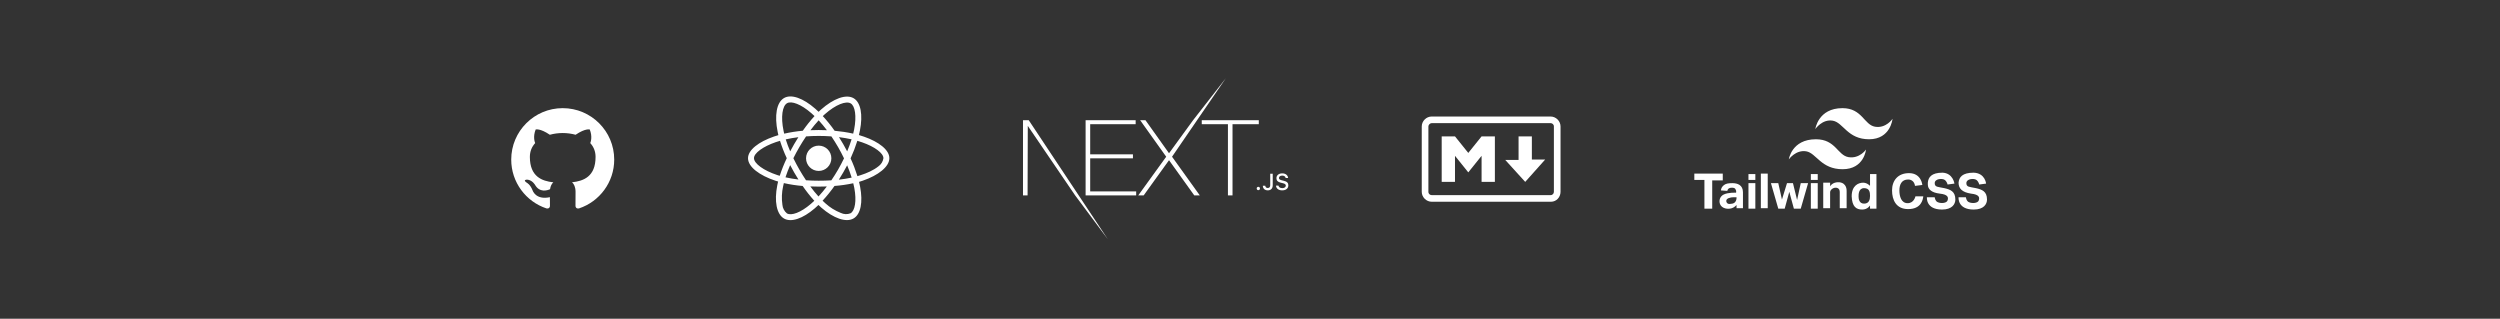 <svg width="1247" height="159" viewBox="0 0 1247 159" fill="none" xmlns="http://www.w3.org/2000/svg">
<rect x="0" y="0" width="1247" height="159" fill="#333333" stroke="none"/>
<path fill-rule="evenodd" clip-rule="evenodd" d="M280.683 53.945C266.501 53.945 255 65.433 255 79.606C255 90.943 262.359 100.56 272.565 103.953C273.851 104.189 274.319 103.397 274.319 102.716C274.319 102.108 274.297 100.493 274.284 98.353C267.14 99.903 265.632 94.912 265.632 94.912C264.464 91.948 262.78 91.159 262.78 91.159C260.448 89.567 262.956 89.599 262.956 89.599C265.535 89.78 266.891 92.244 266.891 92.244C269.182 96.165 272.903 95.032 274.366 94.375C274.599 92.718 275.263 91.587 275.997 90.946C270.293 90.298 264.297 88.096 264.297 78.264C264.297 75.463 265.298 73.171 266.941 71.378C266.676 70.729 265.795 68.119 267.193 64.587C267.193 64.587 269.349 63.897 274.256 67.218C276.304 66.648 278.502 66.364 280.686 66.353C282.868 66.364 285.065 66.648 287.116 67.218C292.02 63.897 294.172 64.587 294.172 64.587C295.574 68.119 294.692 70.729 294.429 71.378C296.075 73.171 297.069 75.463 297.069 78.264C297.069 88.121 291.063 90.29 285.342 90.925C286.263 91.718 287.084 93.284 287.084 95.678C287.084 99.107 287.053 101.875 287.053 102.716C287.053 103.403 287.517 104.201 288.819 103.951C299.018 100.55 306.37 90.939 306.37 79.606C306.37 65.433 294.869 53.945 280.683 53.945Z" fill="white"/>
<path d="M386.032 68.112C386.768 67.862 387.52 67.627 388.256 67.407C388.131 66.89 388.021 66.389 387.912 65.872C386.22 57.663 387.332 51.068 391.092 48.891C394.71 46.807 400.616 48.969 406.6 54.186C407.196 54.703 407.775 55.235 408.323 55.768C408.699 55.408 409.075 55.047 409.467 54.703C415.733 49.142 422.015 46.807 425.774 48.985C429.377 51.084 430.458 57.288 428.939 65.058C428.782 65.825 428.626 66.593 428.422 67.36C429.299 67.611 430.176 67.877 430.975 68.175C438.338 70.728 443.617 74.754 443.617 78.906C443.617 83.198 437.993 87.506 430.364 90.122C429.738 90.326 429.127 90.529 428.485 90.717C428.688 91.547 428.876 92.362 429.033 93.192C430.474 100.837 429.346 106.899 425.743 108.967C422.03 111.113 415.78 108.904 409.686 103.578C409.201 103.155 408.715 102.717 408.245 102.247C407.634 102.842 407.008 103.406 406.365 103.954C400.475 109.014 394.648 111.066 391.06 108.998C387.348 106.852 386.126 100.336 387.708 92.409C387.833 91.798 387.974 91.187 388.115 90.545C387.677 90.419 387.254 90.278 386.815 90.153C378.873 87.521 373.108 83.276 373.108 78.906C373.124 74.739 378.544 70.697 386.032 68.112ZM404.673 56.426C399.551 51.961 394.773 50.222 392.595 51.476C390.261 52.807 389.368 58.212 390.841 65.292C390.935 65.762 391.029 66.217 391.154 66.671C394.209 65.982 397.311 65.48 400.428 65.214C402.214 62.661 404.172 60.201 406.287 57.898C405.739 57.397 405.222 56.911 404.673 56.426ZM420.589 86.049C419.884 87.239 419.164 88.446 418.412 89.621C420.558 89.386 422.688 89.041 424.803 88.587C424.192 86.597 423.44 84.545 422.563 82.462C421.936 83.668 421.279 84.874 420.589 86.049ZM424.772 69.491C422.782 69.052 420.683 68.692 418.49 68.41C419.226 69.553 419.931 70.728 420.605 71.903C421.279 73.078 421.936 74.269 422.563 75.49C423.44 73.438 424.161 71.433 424.772 69.491ZM420.997 78.984C420.088 77.088 419.101 75.224 418.052 73.391C417.002 71.558 415.874 69.788 414.699 68.034C412.631 67.877 410.532 67.799 408.386 67.799C406.24 67.799 404.125 67.877 402.073 68.034C400.898 69.773 399.786 71.543 398.721 73.36C397.655 75.177 396.668 77.041 395.729 78.921C396.653 80.817 397.64 82.697 398.705 84.545C399.755 86.378 400.867 88.148 402.042 89.918C404.094 90.075 406.224 90.138 408.386 90.138C410.548 90.138 412.647 90.075 414.668 89.95C415.858 88.195 417.002 86.409 418.052 84.576C419.101 82.743 420.072 80.879 420.997 78.984ZM396.136 86.033C395.431 84.827 394.773 83.589 394.131 82.352C393.253 84.341 392.486 86.378 391.797 88.446C393.927 88.931 396.089 89.292 398.266 89.542C397.514 88.399 396.825 87.208 396.136 86.033ZM394.146 75.49C394.789 74.284 395.447 73.062 396.136 71.888C396.809 70.713 397.514 69.553 398.235 68.425C396.011 68.707 393.896 69.068 391.922 69.522C392.564 71.558 393.3 73.532 394.146 75.49ZM408.339 60.013C406.898 61.58 405.535 63.24 404.266 64.948C406.992 64.823 409.733 64.823 412.459 64.948C411.112 63.162 409.718 61.501 408.339 60.013ZM424.318 51.57C421.999 50.222 416.877 52.149 411.456 56.943C411.112 57.24 410.767 57.569 410.407 57.914C412.537 60.217 414.511 62.661 416.313 65.23C419.43 65.512 422.516 65.982 425.571 66.655C425.743 65.95 425.9 65.23 426.056 64.525C427.341 57.851 426.495 52.823 424.318 51.57ZM427.686 87.866C428.265 87.694 428.829 87.521 429.393 87.333C432.323 86.409 435.659 84.952 438.072 83.041C439.466 82.07 440.406 80.597 440.656 78.921C440.656 76.399 436.302 73.172 430.02 70.995C429.236 70.713 428.438 70.478 427.639 70.243C426.699 73.235 425.571 76.164 424.271 78.999C425.602 81.851 426.73 84.827 427.686 87.866ZM411.629 101.354C413.9 103.437 416.532 105.082 419.399 106.21C420.934 106.946 422.688 107.009 424.255 106.382C426.448 105.113 427.357 100.257 426.119 93.709C425.962 92.942 425.806 92.174 425.602 91.406C422.516 92.064 419.399 92.519 416.25 92.754C414.433 95.323 412.443 97.798 410.297 100.101C410.752 100.555 411.19 100.962 411.629 101.354ZM408.261 98.001C409.671 96.482 411.065 94.806 412.428 93.004C411.112 93.067 409.749 93.083 408.37 93.083C406.945 93.083 405.566 93.051 404.188 92.989C405.457 94.743 406.82 96.404 408.261 98.001ZM390.261 102.137C390.387 103.813 391.217 105.38 392.533 106.445C394.726 107.714 399.394 106.053 404.423 101.73C405.002 101.229 405.582 100.696 406.177 100.148C404.078 97.814 402.136 95.354 400.365 92.769C397.217 92.503 394.068 92.033 390.982 91.328C390.841 91.892 390.716 92.456 390.606 93.004C389.932 95.981 389.823 99.082 390.261 102.137ZM387.755 87.333C388.147 87.459 388.523 87.584 388.93 87.694C389.901 84.686 391.076 81.757 392.439 78.906C391.123 76.102 389.995 73.203 389.071 70.243C388.35 70.446 387.661 70.666 387.003 70.885C380.58 73.094 376.084 76.368 376.084 78.874C376.084 81.584 380.894 85.062 387.755 87.333ZM408.37 85.266C404.893 85.266 402.057 82.446 402.057 78.953C402.057 75.475 404.877 72.639 408.37 72.639C411.864 72.639 414.683 75.459 414.683 78.953C414.683 82.446 411.848 85.266 408.37 85.266Z" fill="white"/>
<path d="M541.5 59.95H566.464V61.946H543.788V76.968H565.112V78.964H543.788V95.457H566.724V97.453H541.5V59.95ZM568.7 59.95H571.353L583.107 76.443L595.12 59.95L611.461 39L584.615 78.176L598.449 97.453H595.693L583.107 79.91L570.469 97.453H567.764L581.702 78.176L568.7 59.95ZM599.437 61.946V59.95H627.886V61.946H614.78V97.453H612.491V61.946H599.437Z" fill="white"/>
<path d="M510.27 59.95H513.13L552.574 119.325L536.274 97.453L512.662 62.786L512.558 97.453H510.27V59.95Z" fill="white"/>
<path d="M627.656 94.855C628.129 94.855 628.474 94.49 628.474 94.019C628.474 93.549 628.129 93.184 627.656 93.184C627.189 93.184 626.838 93.549 626.838 94.019C626.838 94.49 627.189 94.855 627.656 94.855ZM629.905 92.657C629.905 94.047 630.901 94.956 632.354 94.956C633.901 94.956 634.836 94.019 634.836 92.394V86.67H633.589V92.388C633.589 93.291 633.138 93.773 632.342 93.773C631.63 93.773 631.146 93.324 631.129 92.657H629.905ZM636.467 92.584C636.556 94.031 637.752 94.956 639.534 94.956C641.437 94.956 642.628 93.986 642.628 92.439C642.628 91.222 641.949 90.549 640.302 90.162L639.417 89.944C638.37 89.697 637.947 89.366 637.947 88.789C637.947 88.06 638.604 87.584 639.589 87.584C640.524 87.584 641.17 88.049 641.287 88.794H642.5C642.428 87.432 641.237 86.474 639.606 86.474C637.853 86.474 636.684 87.432 636.684 88.873C636.684 90.061 637.346 90.768 638.799 91.11L639.834 91.362C640.897 91.614 641.365 91.984 641.365 92.601C641.365 93.319 640.63 93.84 639.628 93.84C638.554 93.84 637.808 93.352 637.702 92.584H636.467Z" fill="white"/>
<g clip-path="url(#clip0_2738:6449)">
<path d="M773.627 100.631H714.142C711.448 100.631 709.168 98.361 709.168 95.678V63.069C709.168 60.386 711.448 58.116 714.142 58.116H773.42C776.114 58.116 778.394 60.386 778.394 63.069V95.678C778.394 98.361 776.321 100.631 773.627 100.631V100.631ZM714.142 61.418C713.313 61.418 712.484 62.244 712.484 63.069V95.678C712.484 96.71 713.313 97.329 714.142 97.329H773.42C774.456 97.329 775.078 96.504 775.078 95.678V63.069C775.078 62.037 774.249 61.418 773.42 61.418H714.142ZM719.116 90.725V68.022H725.749L732.381 76.278L739.014 68.022H745.646V90.725H739.014V77.722L732.381 85.978L725.749 77.722V90.725H719.116V90.725ZM760.776 90.725L750.828 79.786H757.46V68.022H764.093V79.58H770.725L760.777 90.725H760.776Z" fill="white"/>
</g>
<path d="M990.661 91.581L987.229 92.035C987.229 92.035 987 90.672 985.856 89.764C984.712 88.856 980.822 89.083 980.822 91.354C980.822 93.397 982.424 93.17 985.627 93.851C988.602 94.533 991.119 95.441 991.119 99.528C991.119 101.799 989.517 104.523 984.483 104.523C976.245 104.523 976.932 98.393 976.932 98.393H980.593C980.593 98.393 980.822 100.436 982.195 100.89C983.796 101.572 986.542 101.345 987 99.982C987.458 98.62 987.458 97.03 983.11 96.576C978.762 95.895 976.932 94.079 976.932 91.127C977.161 88.402 978.762 86.131 984.483 86.131C990.203 86.358 990.661 91.581 990.661 91.581V91.581ZM974.872 91.581L971.44 92.035C971.44 92.035 971.211 90.672 970.067 89.764C968.923 88.856 965.033 89.083 965.033 91.354C965.033 93.397 966.635 93.17 969.838 93.851C972.813 94.533 975.33 95.441 975.33 99.528C975.33 101.799 973.728 104.523 968.694 104.523C960.457 104.523 961.143 98.393 961.143 98.393H965.033C965.033 98.393 965.262 100.436 966.635 100.89C968.237 101.572 970.982 101.345 971.44 99.982C971.898 98.62 971.898 97.03 967.55 96.576C963.66 96.122 961.601 94.533 961.601 92.035V91.127C961.83 88.402 963.431 86.131 968.923 86.131C974.186 86.358 974.872 91.581 974.872 91.581V91.581ZM955.423 97.939H959.313V98.166C959.084 99.528 958.397 104.296 951.762 104.296C945.812 104.296 943.753 99.755 943.753 94.987C943.753 89.991 946.727 86.358 952.219 86.358C958.397 86.358 958.855 92.262 958.855 92.262L955.194 92.716C955.194 92.716 954.965 89.537 951.762 89.537C948.558 89.537 947.414 92.035 947.414 94.987C947.414 97.939 948.329 101.345 951.533 101.345C954.736 101.345 955.423 97.939 955.423 97.939V97.939ZM935.973 86.812V104.069H932.769V102.48C932.769 102.48 931.625 104.523 928.879 104.523C925.905 104.523 923.845 103.161 923.617 97.939C923.617 92.489 927.049 91.127 929.337 91.127C931.396 91.127 932.769 92.716 932.769 92.716V86.812H935.973ZM932.769 97.712C932.769 95.895 932.541 93.851 929.795 93.851C927.049 93.851 927.049 97.03 927.049 97.939C927.049 99.074 927.278 101.572 929.795 101.572C932.312 101.572 932.769 99.528 932.769 97.712V97.712ZM921.099 95.441V103.842H917.667V95.668C917.667 94.533 916.981 93.624 915.608 93.624C914.235 93.624 912.862 94.76 912.862 95.895V103.842H909.43V91.127H912.862V92.943C912.862 92.943 914.006 90.672 917.438 90.9C921.328 91.354 921.099 94.987 921.099 95.441ZM903.251 91.354H906.684V104.069H903.251V91.354ZM903.251 86.812H906.684V89.764H903.251V86.812ZM901.879 91.354L898.217 104.069H894.785L892.497 95.668L890.209 104.069H887.005L883.344 91.354H887.005L888.836 99.528L891.353 91.354H894.327L896.387 99.755L898.217 91.354H901.879ZM878.31 86.585H881.742V103.842H878.31V86.585ZM872.132 91.354H875.564V104.069H872.132V91.354ZM872.132 86.812H875.564V89.764H872.132V86.812ZM869.386 95.895V103.842H866.182V102.253C866.182 102.253 865.267 103.388 863.894 103.842C861.835 104.523 858.86 104.069 857.945 101.799C857.258 99.982 857.945 97.939 859.775 97.03C862.064 95.895 865.954 96.122 865.954 96.122C865.954 96.122 866.182 95.214 865.725 94.533C865.496 93.851 864.809 93.624 863.894 93.624C861.606 93.624 861.606 95.214 861.606 95.214L858.402 94.987C858.402 94.987 858.402 93.397 860.004 92.262C860.92 91.581 862.064 91.354 864.123 91.354C866.64 91.354 869.386 92.262 869.386 95.895V95.895ZM864.123 101.572C866.411 101.117 866.182 98.393 866.182 98.393H865.267C864.581 98.393 863.665 98.393 862.979 98.62C861.835 98.847 861.377 99.301 861.148 99.755C860.92 100.436 861.148 101.117 861.835 101.572C862.292 101.799 862.979 101.799 864.123 101.572V101.572ZM859.318 86.585V89.991H854.055V104.069H850.165V89.764H845.131V86.585H859.318Z" fill="white"/>
<path d="M943.989 59.272C943.989 59.272 940.78 64.136 935.279 63.21C929.778 62.283 928.861 53.945 919.004 53.945C906.856 53.945 905.48 64.368 905.48 64.368C905.48 64.368 908.919 59.272 914.191 60.199C919.463 61.125 921.526 69.463 932.299 69.463C943.072 69.463 943.989 59.272 943.989 59.272V59.272Z" fill="white"/>
<path d="M930.77 74.593C930.77 74.593 927.561 79.277 922.06 78.385C916.559 77.493 915.642 69.463 905.786 69.463C893.637 69.463 892.262 79.5 892.262 79.5C892.262 79.5 895.7 74.593 900.972 75.485C906.015 76.378 908.307 84.407 919.08 84.407C929.853 84.407 930.77 74.593 930.77 74.593V74.593Z" fill="white"/>
<defs>
<clipPath id="clip0_2738:6449">
<rect width="69.226" height="42.545" fill="white" transform="translate(709.168 58.116)"/>
</clipPath>
</defs>
</svg>
